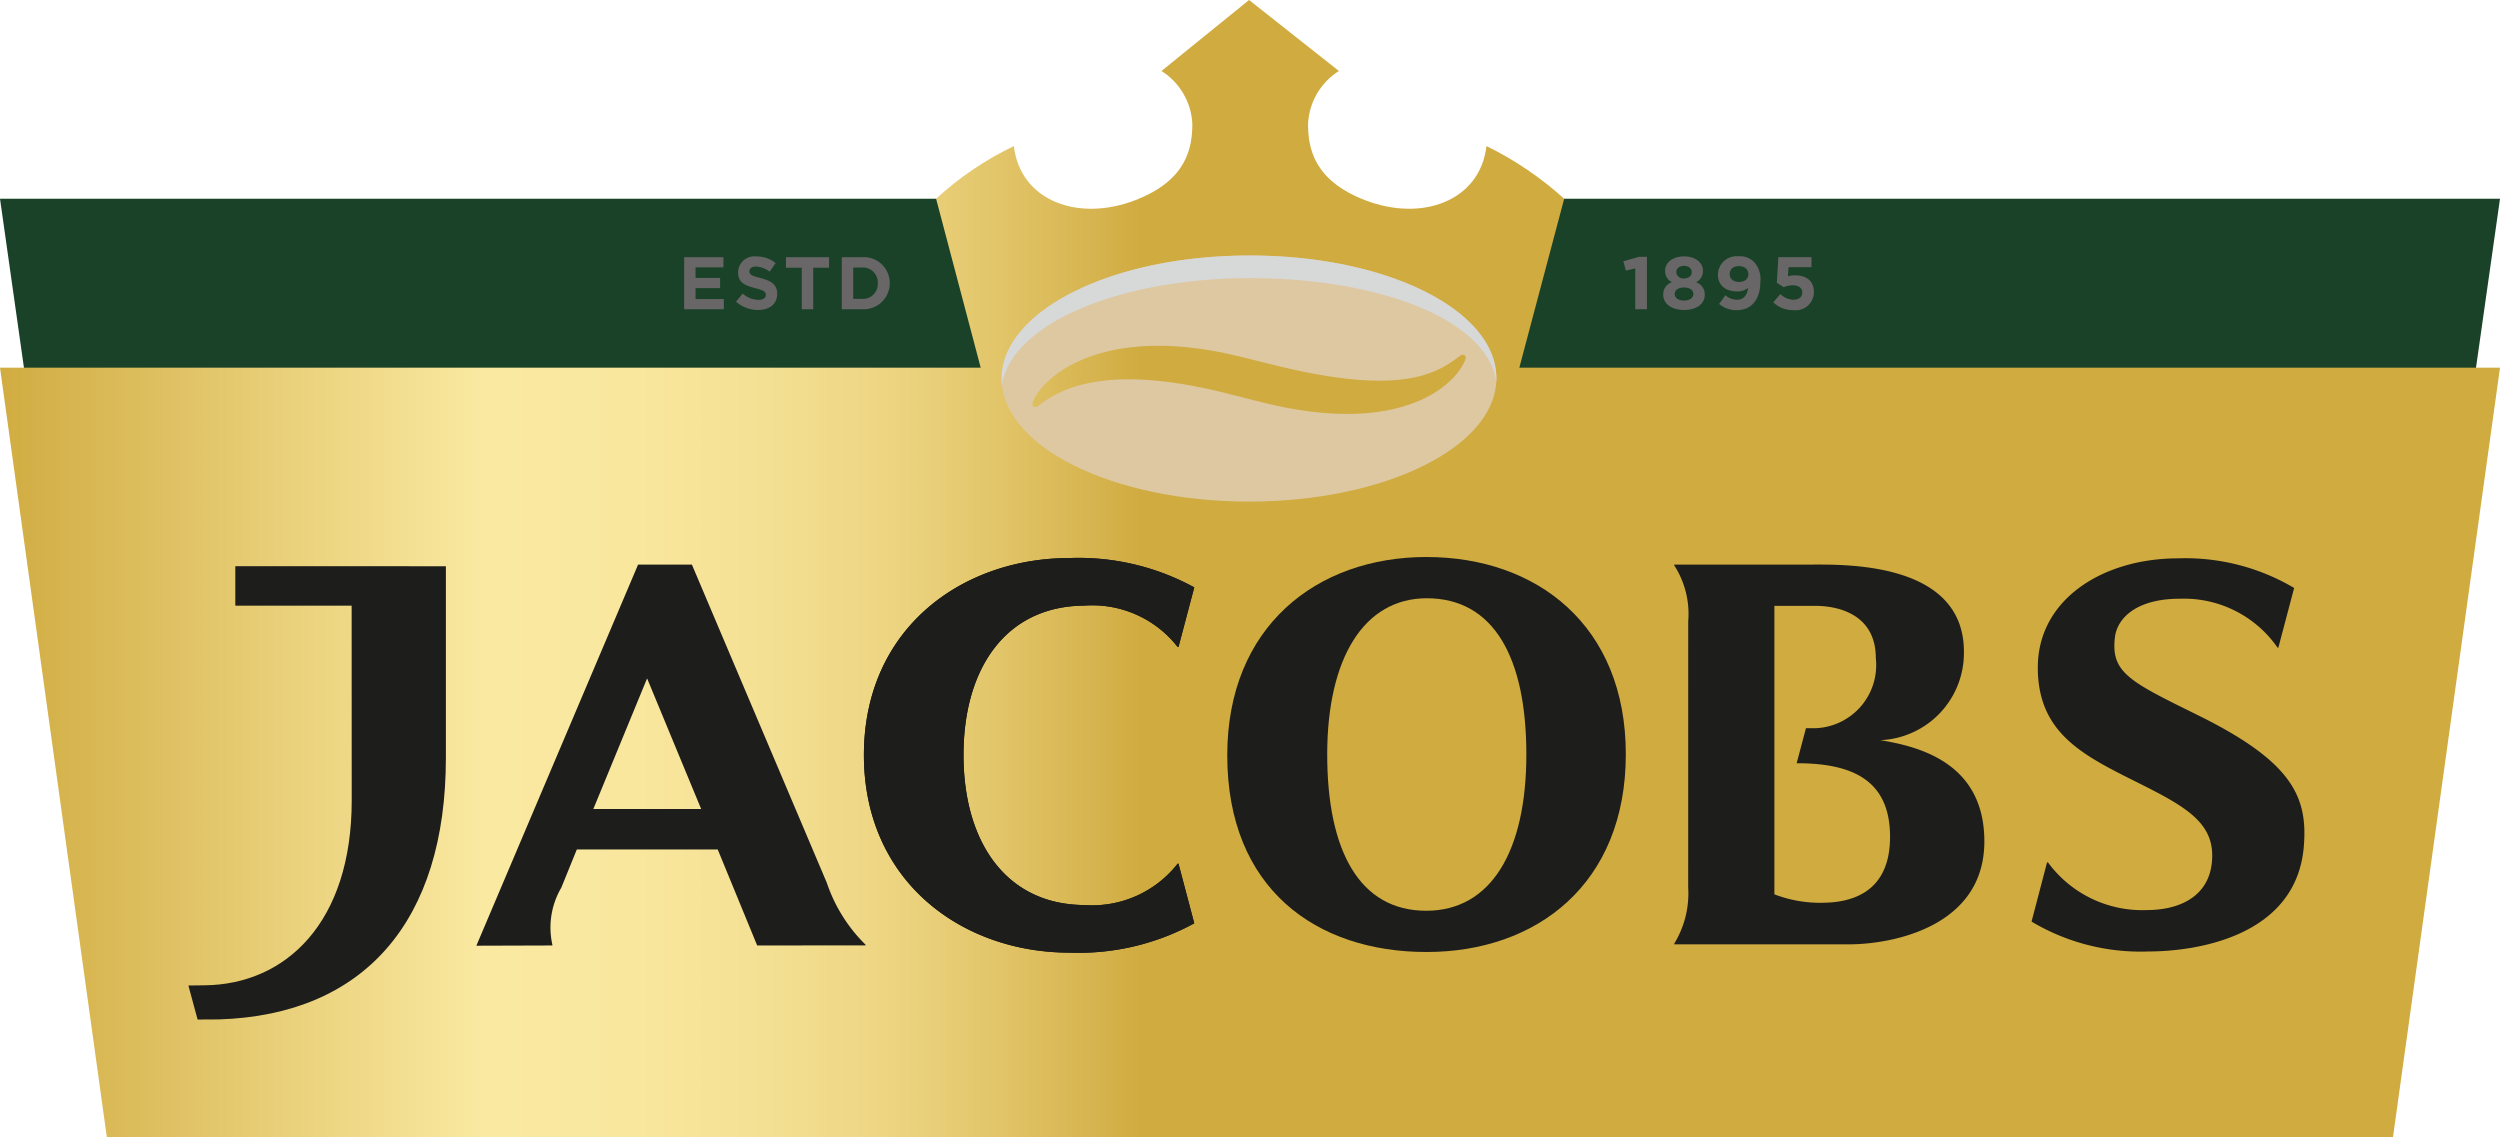 <svg xmlns="http://www.w3.org/2000/svg" xmlns:xlink="http://www.w3.org/1999/xlink" viewBox="0 0 105 47.766"><defs><clipPath id="clip-path" transform="translate(-67.5 -26.117)"><path d="M116.282,29.098a2.784,2.784,0,0,1,1.296,2.218c0,1.008-.229,2.372-2.394,3.208-2.406.929-4.833.027-5.101-2.272a13.314,13.314,0,0,0-3.267,2.212l1.873,7.095H67.5l4.488,32.324h96.017L172.5,41.559H131.312l1.884-7.095a14.155,14.155,0,0,0-3.264-2.212c-.268,2.298-2.695,3.201-5.1,2.272-2.165-.836-2.394-2.2-2.394-3.208a2.783,2.783,0,0,1,1.296-2.218l-3.774-2.981Z" style="fill:none"/></clipPath><linearGradient id="linear-gradient" x1="178.255" y1="-74.51" x2="178.77" y2="-74.51" gradientTransform="matrix(241.891, 0, 0, -241.891, -43128.291, -17999.39)" gradientUnits="userSpaceOnUse"><stop offset="0" stop-color="#d0ab40"/><stop offset="0.09" stop-color="#d0ab40"/><stop offset="0.25" stop-color="#fae9a1"/><stop offset="0.3" stop-color="#f9e79e"/><stop offset="0.342" stop-color="#f4e093"/><stop offset="0.381" stop-color="#edd582"/><stop offset="0.418" stop-color="#e2c569"/><stop offset="0.454" stop-color="#d4b14a"/><stop offset="0.464" stop-color="#d0ab40"/><stop offset="1" stop-color="#d0ab40"/></linearGradient><clipPath id="clip-path-2" transform="translate(-67.5 -26.117)"><rect x="109.571" y="36.849" width="20.775" height="10.335" style="fill:none"/></clipPath><clipPath id="clip-path-3" transform="translate(-67.5 -26.117)"><rect x="109.571" y="36.849" width="20.776" height="10.335" style="fill:none"/></clipPath><clipPath id="clip-path-4" transform="translate(-67.5 -26.117)"><rect x="109.567" y="36.848" width="20.782" height="5.464" style="fill:none"/></clipPath><clipPath id="clip-path-5" transform="translate(-67.5 -26.117)"><rect x="109.567" y="36.849" width="20.782" height="5.463" style="fill:none"/></clipPath></defs><g style="isolation:isolate"><g id="Layer_1" data-name="Layer 1"><polygon points="65.694 8.346 52.685 10.091 39.338 8.346 0 8.346 4.487 40.012 100.504 40.012 105 8.346 65.694 8.346" style="fill:#194228"/><g style="clip-path:url(#clip-path)"><rect width="105" height="47.766" style="fill:url(#linear-gradient)"/></g><path d="M146.475,57.204a3.665,3.665,0,0,0,3.509-3.72c0-3.764-4.984-3.655-6.376-3.655h-5.791v.032a3.762,3.762,0,0,1,.588,2.352l-.001,11.183a4.039,4.039,0,0,1-.584,2.35v.032l7.342.001c1.767,0,5.681-.712,5.681-4.323,0-3.297-2.735-3.984-4.368-4.252m-2.461,6.831a5.397,5.397,0,0,1-1.99-.356V51.564l1.707-.001c1.129,0,2.553.451,2.553,2.194a2.652,2.652,0,0,1-2.495,2.943h-.438l-.392,1.473c2.271,0,3.923.659,3.923,3.089,0,2.347-1.623,2.771-2.868,2.771" transform="translate(-67.5 -26.117)" style="fill:#1d1d1b"/><path d="M90.7,65.827V65.798a3.308,3.308,0,0,1,.374-2.397l.652-1.606h5.918L99.301,65.826l4.551-.002V65.793a6.59,6.59,0,0,1-1.624-2.594l-5.668-13.368H94.299L87.507,65.837Zm1.72-5.732,2.258-5.486,2.271,5.486Z" transform="translate(-67.5 -26.117)" style="fill:#1d1d1b"/><path d="M77.383,49.897v1.657h4.886c.002,2.875.003,6.495.003,8.186,0,5.102-2.747,7.72-6.173,7.76l-.687.008.387,1.429c.073-.001.823-.003.896-.005,6.129-.194,9.532-4.147,9.532-10.982v-8.051Z" transform="translate(-67.5 -26.117)" style="fill:#1d1d1b"/><path d="M127.415,49.511c-4.623,0-8.37,2.931-8.37,8.328,0,5.613,3.747,8.262,8.37,8.262,4.622,0,8.369-2.851,8.369-8.305,0-5.422-3.747-8.284-8.369-8.284m-.011,14.857c-2.79,0-4.161-2.491-4.161-6.565,0-4.045,1.542-6.56,4.182-6.56,2.811,0,4.182,2.486,4.182,6.56,0,4.046-1.474,6.565-4.204,6.565" transform="translate(-67.5 -26.117)" style="fill:#1d1d1b"/><path d="M164.261,61.658c.17-2.088-.497-3.553-4.447-5.502-2.865-1.413-3.661-1.783-3.488-3.267.1-.852.963-1.625,2.714-1.625a4.783,4.783,0,0,1,4.117,2.054h.034l.663-2.506a8.964,8.964,0,0,0-4.878-1.244c-3.137,0-5.888,1.708-5.888,4.585,0,2.745,1.881,3.676,4.122,4.796,2.12,1.059,3.379,1.744,3.184,3.432-.163,1.409-1.375,1.959-2.732,1.959a4.911,4.911,0,0,1-4.147-2.002H153.476l-.651,2.486a8.931,8.931,0,0,0,4.907,1.255c1.934,0,6.217-.589,6.529-4.421" transform="translate(-67.5 -26.117)" style="fill:#1d1d1b"/><path d="M107.968,57.828c0,3.65,1.785,6.282,5.075,6.301a4.562,4.562,0,0,0,3.92-1.739h.033l.663,2.506a10.131,10.131,0,0,1-5.237,1.232c-4.538,0-8.638-3.006-8.638-8.301,0-5.295,4.1-8.272,8.638-8.272a10.128,10.128,0,0,1,5.237,1.232l-.663,2.505h-.033a4.546,4.546,0,0,0-3.92-1.739c-3.29.019-5.075,2.624-5.075,6.273" transform="translate(-67.5 -26.117)" style="fill:#1d1d1b"/><path d="M107.968,57.828c0,3.65,1.785,6.282,5.075,6.301a4.562,4.562,0,0,0,3.92-1.739h.033l.663,2.506a10.131,10.131,0,0,1-5.237,1.232c-4.538,0-8.638-3.006-8.638-8.301,0-5.295,4.1-8.272,8.638-8.272a10.128,10.128,0,0,1,5.237,1.232l-.663,2.505h-.033a4.546,4.546,0,0,0-3.92-1.739c-3.29.019-5.075,2.624-5.075,6.273" transform="translate(-67.5 -26.117)" style="fill:#1d1d1b"/><g style="mix-blend-mode:multiply"><polygon points="68.68 11.273 68.286 11.366 68.182 10.973 68.832 10.786 69.172 10.786 69.172 12.989 68.68 12.989 68.68 11.273" style="fill:#686666"/><path d="M137.356,38.505v-.006a.532.532,0,0,1,.365-.529.518.518,0,0,1-.287-.478v-.006c0-.335.317-.6.795-.6.479,0,.795.262.795.6v.006a.517.517,0,0,1-.288.478.543.543,0,0,1,.365.516v.006c0,.406-.371.644-.873.644-.501,0-.872-.25-.872-.631m1.264-.037v-.007c0-.169-.165-.269-.391-.269-.226,0-.391.1-.391.269v.007c0,.15.145.272.391.272.246,0,.391-.119.391-.272m-.067-.922v-.007c0-.134-.12-.256-.324-.256-.203,0-.323.119-.323.253v.007a.286.286,0,0,0,.323.268c.198,0,.324-.112.324-.265" transform="translate(-67.5 -26.117)" style="fill:#686666"/><path d="M139.704,38.883l.262-.366a.747.747,0,0,0,.494.188c.279,0,.427-.204.46-.497a.705.705,0,0,1-.46.15c-.491,0-.808-.263-.808-.706v-.006a.787.787,0,0,1,.863-.765.835.835,0,0,1,.653.237,1.063,1.063,0,0,1,.268.825v.006c0,.709-.346,1.194-.989,1.194a1.113,1.113,0,0,1-.743-.26M140.929,37.634v-.006c0-.194-.149-.334-.397-.334-.246,0-.384.137-.384.331v.006c0,.194.149.328.394.328.246,0,.388-.138.388-.325" transform="translate(-67.5 -26.117)" style="fill:#686666"/><path d="M141.976,38.814l.3-.347a.804.804,0,0,0,.54.238c.233,0,.379-.109.379-.303v-.007c0-.187-.166-.296-.401-.296a.998.998,0,0,0-.378.081l-.288-.185.064-1.078h1.391v.423h-.963l-.026.378a1.102,1.102,0,0,1,.297-.038c.44,0,.792.206.792.7v.007a.761.761,0,0,1-.86.756,1.183,1.183,0,0,1-.847-.329" transform="translate(-67.5 -26.117)" style="fill:#686666"/><polygon points="28.735 10.802 30.385 10.802 30.385 11.229 29.213 11.229 29.213 11.673 30.244 11.673 30.244 12.101 29.213 12.101 29.213 12.56 30.4 12.56 30.4 12.989 28.735 12.989 28.735 10.802" style="fill:#686666"/><path d="M98.411,38.787l.284-.341a1.004,1.004,0,0,0,.653.266c.197,0,.316-.078.316-.207v-.006c0-.122-.075-.185-.44-.278-.44-.113-.725-.234-.725-.669v-.006a.684.684,0,0,1,.765-.659,1.262,1.262,0,0,1,.812.278l-.25.363a1.024,1.024,0,0,0-.569-.216c-.184,0-.281.085-.281.191v.006c0,.144.094.191.472.287.444.116.694.275.694.656v.006c0,.434-.331.678-.803.678a1.391,1.391,0,0,1-.928-.35" transform="translate(-67.5 -26.117)" style="fill:#686666"/><polygon points="33.674 11.245 33.009 11.245 33.009 10.802 34.821 10.802 34.821 11.245 34.156 11.245 34.156 12.989 33.674 12.989 33.674 11.245" style="fill:#686666"/><path d="M102.855,36.918h.853a1.09,1.09,0,0,1,1.162,1.087v.006a1.095,1.095,0,0,1-1.162,1.094h-.853Zm.853,1.752a.623.623,0,0,0,.659-.653v-.006a.628.628,0,0,0-.659-.659h-.372v1.318Z" transform="translate(-67.5 -26.117)" style="fill:#686666"/></g><g style="mix-blend-mode:multiply"><g style="clip-path:url(#clip-path-2)"><g style="clip-path:url(#clip-path-3)"><path d="M119.958,36.848c-5.737,0-10.388,2.314-10.388,5.168,0,2.854,4.651,5.168,10.388,5.168,5.738,0,10.388-2.314,10.388-5.168,0-2.918-4.65-5.168-10.388-5.168m9.057,4.443c-.498,1.13-2.856,3.142-8.512,1.724l-1.166-.295c-5.036-1.333-7.13-.405-8.166.395-.084.068-.179.128-.262.082-.068-.038-.065-.133-.009-.255.499-1.129,3.095-3.249,8.751-1.831l1.17.29c5.217,1.325,6.888.518,7.923-.283.085-.068.18-.128.262-.082.069.038.065.133.009.255" transform="translate(-67.5 -26.117)" style="fill:#dec8a2"/></g></g></g><g style="mix-blend-mode:multiply"><g style="clip-path:url(#clip-path-4)"><g style="clip-path:url(#clip-path-5)"><path d="M120.002,37.799c5.495,0,9.989,1.771,10.341,4.359a2.072,2.072,0,0,0-.004-.37c-.199-2.671-4.578-4.939-10.337-4.939-5.902,0-10.296,2.343-10.431,5.035a2.991,2.991,0,0,0,.011.429c.351-2.587,4.925-4.513,10.42-4.513" transform="translate(-67.5 -26.117)" style="fill:#d7d8d8"/></g></g></g></g></g></svg>